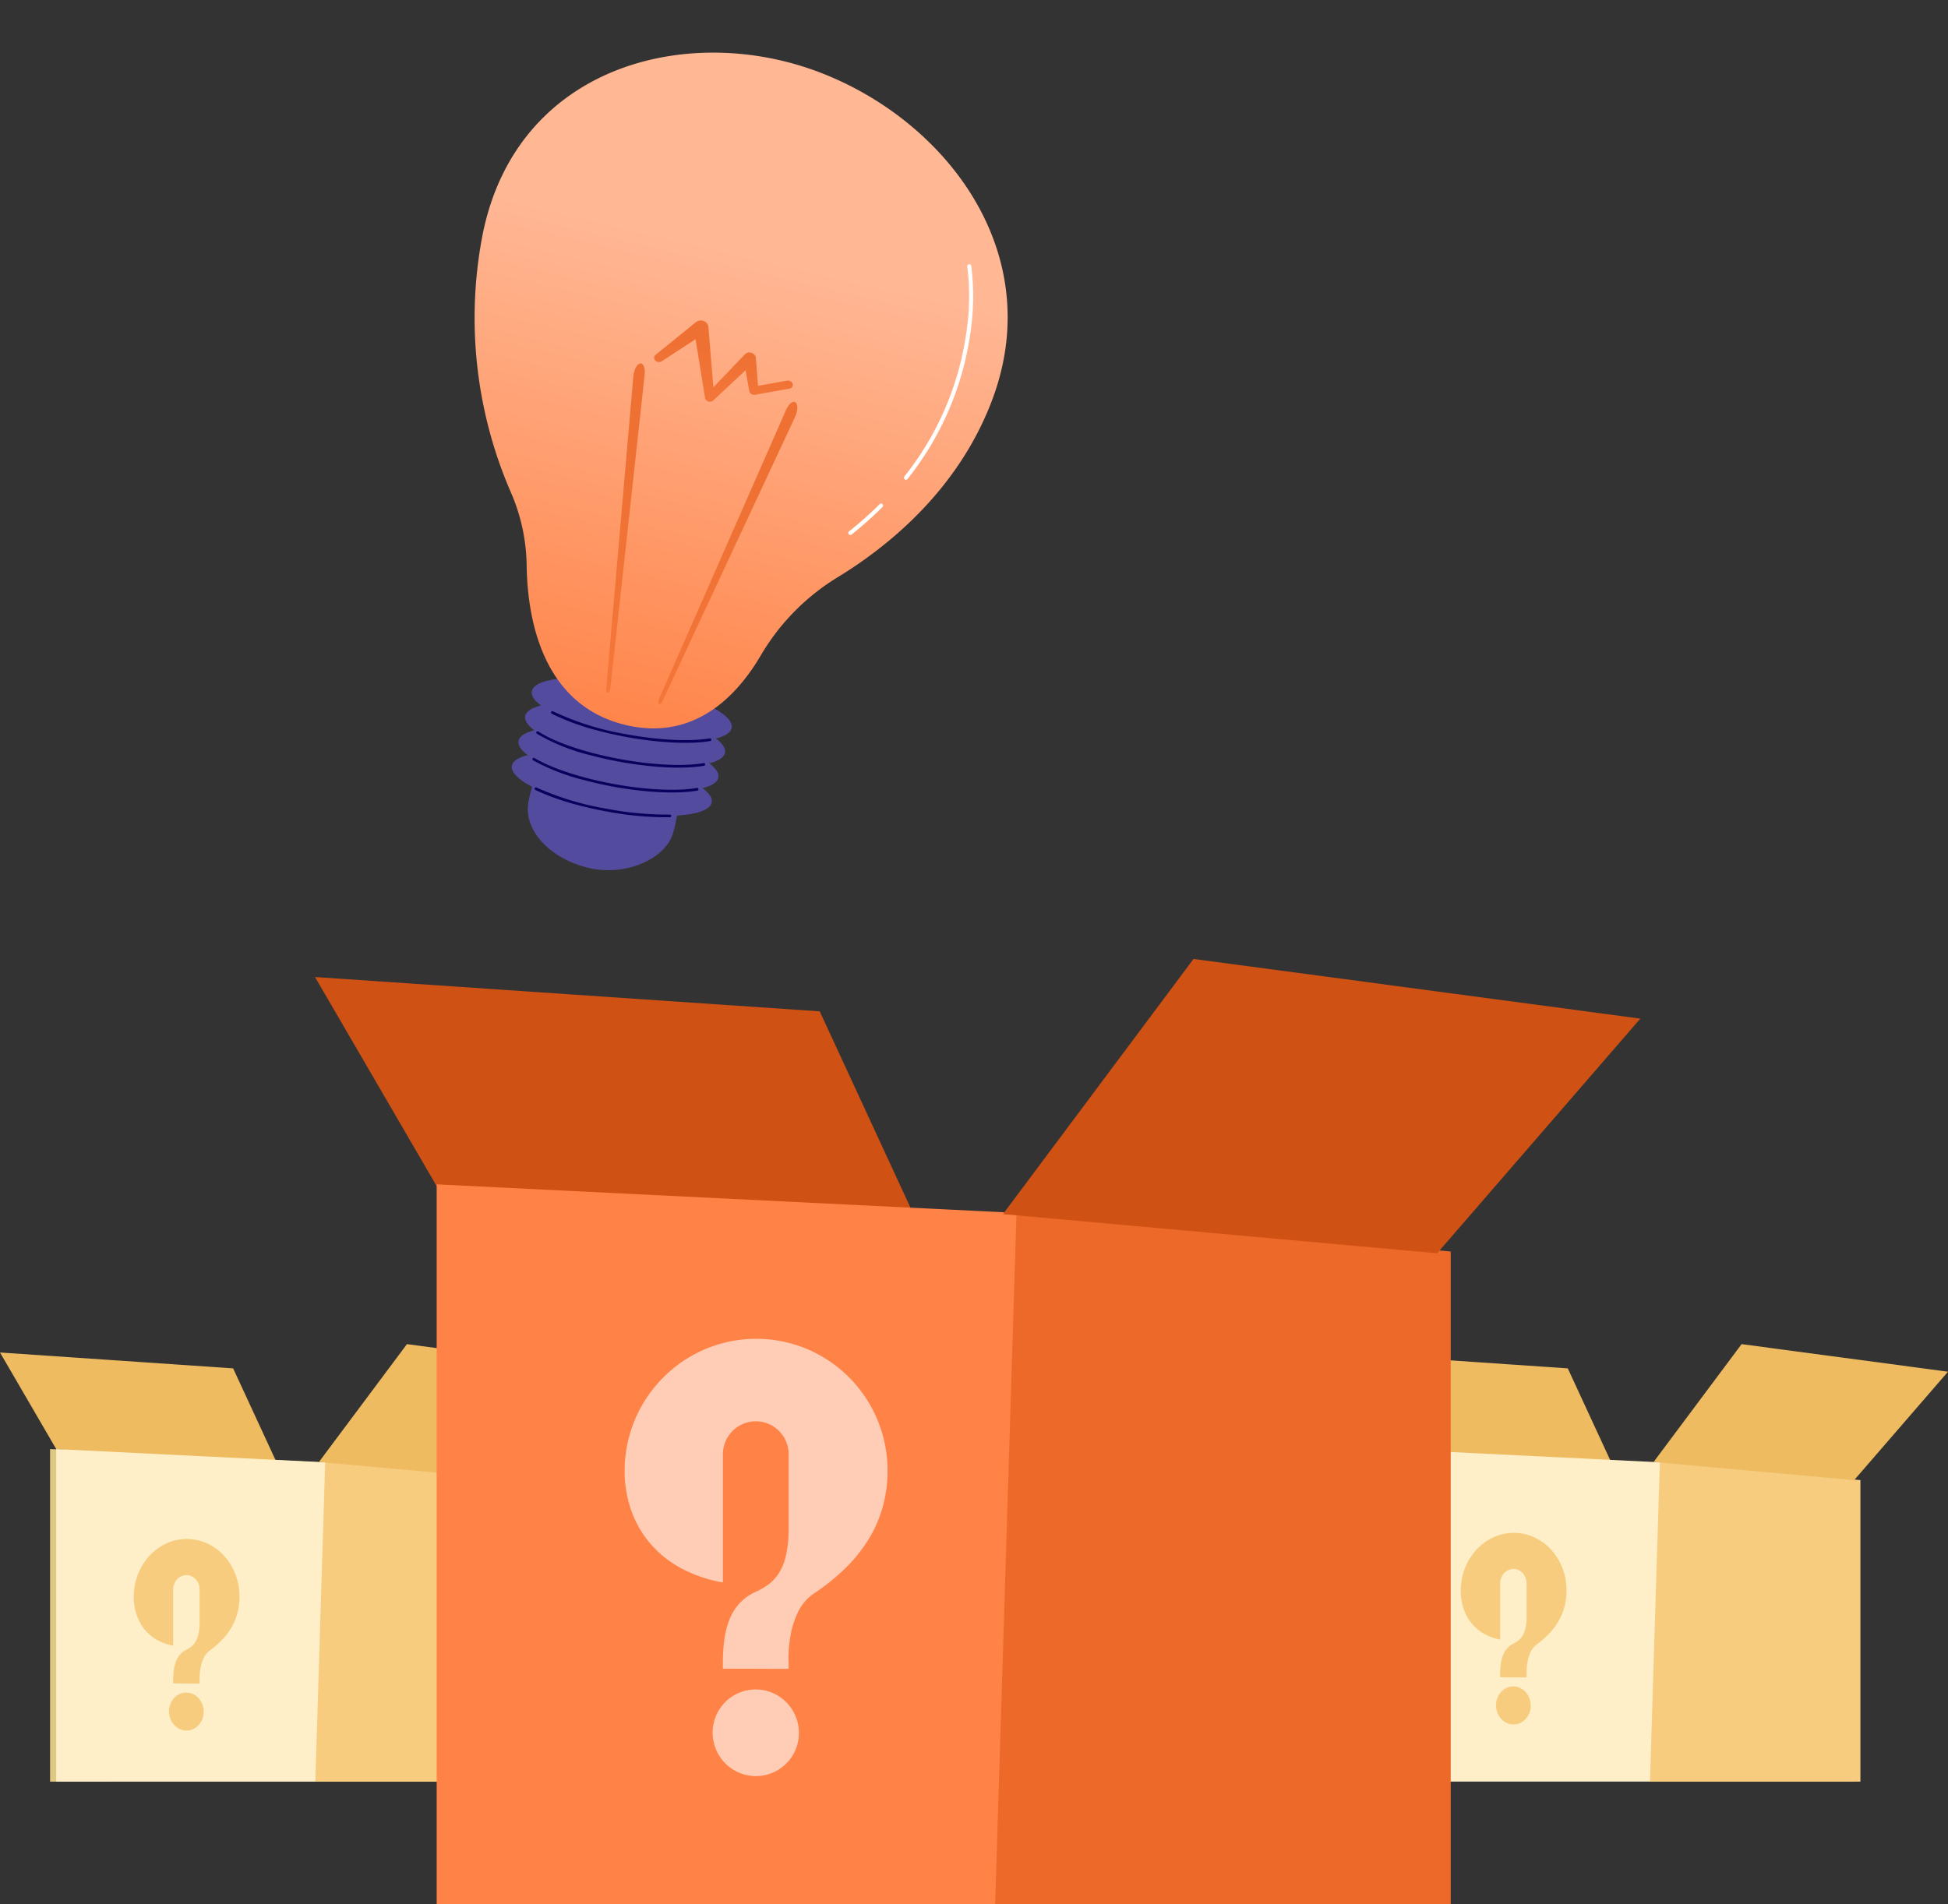 <svg xmlns="http://www.w3.org/2000/svg" width="317.634" height="310.559" viewBox="0 0 317.634 310.559">
    <rect x="0" y="0" width="317.634" height="310.559" fill="#333333" stroke="none"/>
    <defs>
        <linearGradient id="linear-gradient" x1=".517" x2=".499" y1="1.037" y2=".296" gradientUnits="objectBoundingBox">
            <stop offset="0" stop-color="#ff8246"/>
            <stop offset="1" stop-color="#ffb794"/>
        </linearGradient>
        <linearGradient id="linear-gradient-2" x1=".464" x2=".798" y1=".304" y2="2.219" gradientUnits="objectBoundingBox">
            <stop offset="0" stop-color="#ee7033"/>
            <stop offset="1" stop-color="#ff8246"/>
        </linearGradient>
        <style>
            .cls-2{fill:#eebb60}.cls-3{fill:#feefc8}.cls-4{fill:#f7cc7f}.cls-5{opacity:.6}.cls-6{fill:#fff}.cls-7{fill:#cf5113}.cls-10{fill:#534b9e}.cls-11{fill:#09005d}.cls-13{fill:url(#linear-gradient-2)}
        </style>
    </defs>
    <g id="그룹_3894" transform="translate(-814.366 -531.441)">
        <g id="그룹_3892">
            <g id="그룹_2693" transform="translate(1254.994 351.26)">
                <g id="그룹_2692" transform="translate(-440.628 389.92)">
                    <g id="그룹_2687">
                        <path id="패스_7571" fill="#dfc784" d="M-431.165 477.283v-54.232l44.754 2.2 30.788 2.857v49.172z" transform="translate(439.33 -396.463)"/>
                        <g id="그룹_2686" transform="translate(0 9.474)">
                            <path id="패스_7376" d="M-431.463 422.538l-9.165-15.751 38.015 2.589 7.494 16.214z" class="cls-2" transform="translate(440.628 -405.425)"/>
                            <path id="패스_7377" d="M-431.165 477.283v-54.232l44.754 2.2 30.788 2.857v49.172z" class="cls-3" transform="translate(440.33 -405.937)"/>
                            <path id="패스_7378" d="M-387.538 477.352h34.312V428.18l-30.788-2.857-1.915-.094z" class="cls-4" transform="translate(438.954 -406.006)"/>
                            <path id="패스_7379" d="M-386.932 424.6l14.353-19.223 33.655 4.5-15.3 17.678z" class="cls-2" transform="translate(438.935 -405.38)"/>
                        </g>
                        <g id="그룹_2928" class="cls-5" transform="translate(103.879)">
                            <path id="타원_376" d="M2.351 5.708a6.14 6.14 0 0 1 10.068-1.95 6.217 6.217 0 0 1 1.3 6.723 6.14 6.14 0 0 1-10.067 1.942 6.217 6.217 0 0 1-1.3-6.715z" class="cls-6" transform="translate(10.679 48.23)"/>
                            <path id="패스_10" d="M18.712.079A18.69 18.69 0 0 0 5.471 5.645 18.861 18.861 0 0 0 0 18.955a16.914 16.914 0 0 0 .849 5.361 14.95 14.95 0 0 0 2.583 4.721A15.285 15.285 0 0 0 7.805 32.7a19.605 19.605 0 0 0 6.22 2.171V16.577a4.725 4.725 0 0 1 2.861-4.345 4.687 4.687 0 0 1 6.514 4.325V27.15a17.248 17.248 0 0 1-.365 3.8 8.149 8.149 0 0 1-1 2.545 6.114 6.114 0 0 1-1.49 1.635 9.445 9.445 0 0 1-1.833 1.07 7.162 7.162 0 0 0-2.312 1.641 7.511 7.511 0 0 0-1.436 2.3 12.149 12.149 0 0 0-.736 2.865 23.791 23.791 0 0 0-.207 3.33v.838l9.379.026v-.839s-.029-.45-.009-1.167a18.591 18.591 0 0 1 .281-2.769 12.407 12.407 0 0 1 1.036-3.273 6.752 6.752 0 0 1 2.254-2.679 30.568 30.568 0 0 0 4.58-3.694 21.692 21.692 0 0 0 3.3-4.144 18.166 18.166 0 0 0 2-4.62 19.227 19.227 0 0 0 .671-5.122A18.81 18.81 0 0 0 26.02 1.531 18.607 18.607 0 0 0 18.712.079z" class="cls-6"/>
                        </g>
                        <g id="그룹_2929" transform="translate(21.806 41.172)">
                            <path id="타원_376-2" d="M1.079 2.852A3.092 3.092 0 0 1 1.7 1.837a2.8 2.8 0 0 1 .9-.65 2.6 2.6 0 0 1 2.172.013 2.847 2.847 0 0 1 .934.692 3.167 3.167 0 0 1 .6.995 3.369 3.369 0 0 1 .217 1.163 3.332 3.332 0 0 1-.217 1.207 3.09 3.09 0 0 1-.628 1.017 2.8 2.8 0 0 1-.906.649 2.6 2.6 0 0 1-2.165-.018 2.849 2.849 0 0 1-.931-.693 3.168 3.168 0 0 1-.6-.993 3.369 3.369 0 0 1-.212-1.163 3.332 3.332 0 0 1 .215-1.204z" class="cls-4" transform="translate(4.892 24.169)"/>
                            <path id="패스_10-2" d="M8.581.078a7.988 7.988 0 0 0-3.35.77A8.693 8.693 0 0 0 2.5 2.884a9.591 9.591 0 0 0-1.833 3A10.185 10.185 0 0 0 0 9.539a9.145 9.145 0 0 0 .389 2.676 7.686 7.686 0 0 0 1.183 2.357 7.189 7.189 0 0 0 2 1.828 8.521 8.521 0 0 0 2.854 1.086V8.337A2.547 2.547 0 0 1 6.6 7.42a2.4 2.4 0 0 1 .461-.751 2.173 2.173 0 0 1 .684-.509 1.993 1.993 0 0 1 1.675-.009 2.146 2.146 0 0 1 .686.5 2.37 2.37 0 0 1 .463.748 2.535 2.535 0 0 1 .17.918v5.3a9.371 9.371 0 0 1-.168 1.9 4.3 4.3 0 0 1-.46 1.274 2.981 2.981 0 0 1-.686.818 4.271 4.271 0 0 1-.844.534 3.311 3.311 0 0 0-1.06.823 3.818 3.818 0 0 0-.659 1.152 6.512 6.512 0 0 0-.338 1.433 12.942 12.942 0 0 0-.1 1.665v.419l4.311.018v-.42s-.013-.225 0-.584a10.1 10.1 0 0 1 .129-1.386 6.607 6.607 0 0 1 .477-1.638 3.324 3.324 0 0 1 1.038-1.341 14.374 14.374 0 0 0 2.111-1.85 10.782 10.782 0 0 0 1.523-2.078 9.543 9.543 0 0 0 .922-2.317 10.431 10.431 0 0 0 .31-2.569 10.143 10.143 0 0 0-.684-3.684 9.485 9.485 0 0 0-1.862-3 8.584 8.584 0 0 0-2.755-2A7.943 7.943 0 0 0 8.581.078z" class="cls-4"/>
                        </g>
                    </g>
                    <g id="그룹_2689" transform="translate(217.623 9.474)">
                        <g id="그룹_2688">
                            <path id="패스_7381" d="M-227.473 422.538l-9.165-15.751 38.015 2.589 7.494 16.214z" class="cls-2" transform="translate(236.638 -405.425)"/>
                            <path id="패스_7382" d="M-227.175 477.283v-54.232l44.754 2.2 30.788 2.857v49.172z" class="cls-3" transform="translate(236.34 -405.937)"/>
                            <path id="패스_7383" d="M-183.548 477.352h34.312V428.18l-30.788-2.857-1.915-.094z" class="cls-4" transform="translate(234.965 -406.006)"/>
                            <path id="패스_7384" d="M-182.942 424.6l14.353-19.223 33.655 4.5-15.3 17.678z" class="cls-2" transform="translate(234.945 -405.38)"/>
                        </g>
                        <g id="그룹_2930" transform="translate(20.561 30.698)">
                            <path id="타원_376-3" d="M1.079 2.852A3.092 3.092 0 0 1 1.7 1.837a2.8 2.8 0 0 1 .9-.65 2.6 2.6 0 0 1 2.172.013 2.847 2.847 0 0 1 .934.692 3.167 3.167 0 0 1 .6.995 3.369 3.369 0 0 1 .217 1.163 3.332 3.332 0 0 1-.217 1.207 3.09 3.09 0 0 1-.628 1.017 2.8 2.8 0 0 1-.906.649 2.6 2.6 0 0 1-2.165-.018 2.849 2.849 0 0 1-.931-.693 3.168 3.168 0 0 1-.6-.993 3.369 3.369 0 0 1-.212-1.163 3.332 3.332 0 0 1 .215-1.204z" class="cls-4" transform="translate(4.892 24.169)"/>
                            <path id="패스_10-3" d="M8.581.078a7.988 7.988 0 0 0-3.35.77A8.693 8.693 0 0 0 2.5 2.884a9.591 9.591 0 0 0-1.833 3A10.185 10.185 0 0 0 0 9.539a9.145 9.145 0 0 0 .389 2.676 7.686 7.686 0 0 0 1.183 2.357 7.189 7.189 0 0 0 2 1.828 8.521 8.521 0 0 0 2.854 1.086V8.337A2.547 2.547 0 0 1 6.6 7.42a2.4 2.4 0 0 1 .461-.751 2.173 2.173 0 0 1 .684-.509 1.993 1.993 0 0 1 1.675-.009 2.146 2.146 0 0 1 .686.5 2.37 2.37 0 0 1 .463.748 2.535 2.535 0 0 1 .17.918v5.3a9.371 9.371 0 0 1-.168 1.9 4.3 4.3 0 0 1-.46 1.274 2.981 2.981 0 0 1-.686.818 4.271 4.271 0 0 1-.844.534 3.311 3.311 0 0 0-1.06.823 3.818 3.818 0 0 0-.659 1.152 6.512 6.512 0 0 0-.338 1.433 12.942 12.942 0 0 0-.1 1.665v.419l4.311.018v-.42s-.013-.225 0-.584a10.1 10.1 0 0 1 .129-1.386 6.607 6.607 0 0 1 .477-1.638 3.324 3.324 0 0 1 1.038-1.341 14.374 14.374 0 0 0 2.111-1.85 10.782 10.782 0 0 0 1.523-2.078 9.543 9.543 0 0 0 .922-2.317 10.431 10.431 0 0 0 .31-2.569 10.143 10.143 0 0 0-.684-3.684 9.485 9.485 0 0 0-1.862-3 8.584 8.584 0 0 0-2.755-2A7.943 7.943 0 0 0 8.581.078z" class="cls-4"/>
                        </g>
                    </g>
                </g>
            </g>
            <g id="그룹_2691" transform="translate(865.727 687.832)">
                <g id="그룹_2690">
                    <path id="패스_7386" d="M-359.29 376.162l-19.841-34.1 82.3 5.6 16.223 35.1z" class="cls-7" transform="translate(379.131 -339.113)"/>
                    <path id="패스_7387" fill="#ff8246" d="M-361.191 490.3V372.894l96.885 4.771 66.651 6.184V490.3z" transform="translate(381.032 -336.132)"/>
                    <path id="패스_7388" fill="#ec692a" d="M-278.489 489.862h74.28v-106.45l-66.651-6.184-4.146-.2z" transform="translate(389.397 -335.694)"/>
                    <path id="패스_7389" d="M-277.34 381.011l31.072-41.616 72.858 9.734-33.132 38.27z" class="cls-7" transform="translate(389.519 -339.396)"/>
                </g>
                <g id="그룹_2926" class="cls-5" transform="translate(50.49 61.862)">
                    <path id="타원_376-4" d="M2.686 6.518A7.017 7.017 0 0 1 14.192 4.3a7.1 7.1 0 0 1 1.491 7.683 7.017 7.017 0 0 1-11.51 2.207 7.1 7.1 0 0 1-1.487-7.672z" class="cls-6" transform="translate(12.198 55.094)"/>
                    <path id="패스_10-4" d="M21.376.091A21.355 21.355 0 0 0 6.249 6.447 21.535 21.535 0 0 0 0 21.647a19.319 19.319 0 0 0 .97 6.123 17.084 17.084 0 0 0 2.95 5.394 17.473 17.473 0 0 0 4.995 4.182 22.414 22.414 0 0 0 7.106 2.484V18.935a5.4 5.4 0 0 1 3.27-4.963 5.357 5.357 0 0 1 7.448 4.944v12.1a19.693 19.693 0 0 1-.418 4.338 9.3 9.3 0 0 1-1.143 2.907 6.979 6.979 0 0 1-1.7 1.867 10.786 10.786 0 0 1-2.1 1.219 8.177 8.177 0 0 0-2.637 1.878 8.571 8.571 0 0 0-1.641 2.633 13.867 13.867 0 0 0-.841 3.272 27.164 27.164 0 0 0-.237 3.8v.957l10.718.03v-.958s-.033-.514-.011-1.334a21.225 21.225 0 0 1 .322-3.164 14.161 14.161 0 0 1 1.184-3.738 7.708 7.708 0 0 1 2.577-3.059 34.91 34.91 0 0 0 5.236-4.218 24.769 24.769 0 0 0 3.775-4.733A20.74 20.74 0 0 0 42.1 27.44a21.955 21.955 0 0 0 .767-5.853A21.5 21.5 0 0 0 29.729 1.749 21.275 21.275 0 0 0 21.376.091z" class="cls-6"/>
                </g>
            </g>
        </g>
        <g id="그룹_3487" transform="rotate(14.98 -308.256 635.67)">
            <path id="패스_8171" d="M1156.3 1346.643c-.064 4.406-5.72 9.1-12.255 9.1s-11.475-3.444-11.832-7.836c-.851-10.477 5.3-10.368 11.832-10.368s12.409-1.786 12.255 9.104z" class="cls-10" transform="translate(-265.89 -999)"/>
            <ellipse id="타원_478" cx="16.566" cy="4.33" class="cls-10" rx="16.566" ry="4.33" transform="rotate(-4.61 4648.866 -10535.832)"/>
            <ellipse id="타원_479" cx="16.566" cy="4.33" class="cls-10" rx="16.566" ry="4.33" transform="rotate(-4.61 4596.806 -10537.927)"/>
            <ellipse id="타원_480" cx="16.566" cy="4.33" class="cls-10" rx="16.566" ry="4.33" transform="rotate(-4.61 4544.746 -10540.023)"/>
            <ellipse id="타원_481" cx="16.566" cy="4.33" class="cls-10" rx="16.566" ry="4.33" transform="rotate(-4.61 4492.698 -10542.118)"/>
            <g id="그룹_3439" transform="translate(864.615 331.199)">
                <path id="패스_8172" d="M1144.081 1401.4a39.417 39.417 0 0 1-7.234-.591.219.219 0 0 1 .082-.43 47.186 47.186 0 0 0 12.05.38 51.783 51.783 0 0 0 10.106-1.743.219.219 0 0 1 .123.421 52.264 52.264 0 0 1-10.193 1.759c-1.696.134-3.354.204-4.934.204z" class="cls-11" transform="translate(-1134.569 -1385.315)"/>
                <path id="패스_8173" d="M1130.611 1351.626a34.419 34.419 0 0 1-8.882-.963.219.219 0 0 1 .12-.421c3.161.9 8.25 1.179 13.615.747 5.306-.428 10.255-1.5 13.238-2.88a.219.219 0 0 1 .183.4c-3.027 1.4-8.031 2.487-13.386 2.919-1.671.132-3.317.198-4.888.198z" class="cls-11" transform="translate(-1121.053 -1339.738)"/>
                <path id="패스_8174" d="M1126.154 1311.666a31.988 31.988 0 0 1-9.362-1.127.219.219 0 0 1 .137-.416c3.114 1.027 8.394 1.364 14.123.9 5.306-.428 10.255-1.5 13.238-2.881a.219.219 0 0 1 .184.4c-3.028 1.4-8.032 2.488-13.386 2.919-1.698.139-3.357.205-4.934.205z" class="cls-11" transform="translate(-1116.641 -1303.965)"/>
                <path id="패스_8175" d="M1138.853 1271.967a37.759 37.759 0 0 1-7.886-.717.219.219 0 1 1 .095-.427 45.67 45.67 0 0 0 12.66.506c5.259-.424 10.182-1.489 13.17-2.849a.219.219 0 0 1 .182.4c-3.032 1.38-8.01 2.459-13.317 2.887-1.678.133-3.328.2-4.904.2z" class="cls-11" transform="translate(-1129.31 -1268.459)"/>
            </g>
            <path id="패스_8176" fill="url(#linear-gradient)" d="M856.062 311.675a30.842 30.842 0 0 0-5.523-10.783 71.377 71.377 0 0 1-15.376-39.749c-1.586-27.624 22.914-41.455 45.271-39.577s44.416 18.523 42 44.223c-1.486 15.813-10.336 27.807-16.926 34.7a36.6 36.6 0 0 0-8.785 15.565c-1.978 7.14-6.684 16.038-17.87 16.581-14.474.696-20.486-12.796-22.791-20.96z"/>
            <path id="패스_8177" d="M1287.525 781.578l7.823-50.878c.162-1.051.679-1.757 1.155-1.577s.732 1.179.57 2.23c0 .028-.01.063-.015.09l-8.911 50.405c-.067.379-.259.618-.43.535s-.248-.438-.192-.805z" class="cls-13" transform="translate(-404.975 -454.458)"/>
            <path id="패스_8178" d="M1128.327 785.431l-7.822-50.878c-.162-1.051-.679-1.757-1.155-1.577s-.732 1.179-.57 2.23c0 .028.01.063.015.09l8.905 50.404c.067.379.26.619.43.535s.253-.435.197-.804z" class="cls-13" transform="translate(-253.896 -457.906)"/>
            <path id="패스_8179" d="M1165.807 650.21a.82.82 0 0 0-1.027-.267l-4.356 2.035-1.512-4.308a.925.925 0 0 0-.53-.533 1.077 1.077 0 0 0-1.339.413l-.007.014-3.582 6.531-3.324-9.3-.005-.015a1.064 1.064 0 0 0-.5-.567 1.3 1.3 0 0 0-1.645.324l-5.008 6.894a.6.6 0 0 0 .176.87.84.84 0 0 0 1.065-.116l4.409-4.919 3.97 8.845v.007a.7.7 0 0 0 .35.343.83.83 0 0 0 1.039-.269l3.831-6.148 1.442 3.109.013.028a.621.621 0 0 0 .036.066.819.819 0 0 0 1.026.266l5.17-2.416a.615.615 0 0 0 .308-.887z" class="cls-13" transform="translate(-275.49 -378.336)"/>
            <path id="패스_8180" d="M1505.422 853.206a.329.329 0 0 1-.264-.525 58.328 58.328 0 0 0 3.671-5.576.328.328 0 0 1 .569.328 59.024 59.024 0 0 1-3.712 5.639.329.329 0 0 1-.264.134z" class="cls-6" transform="translate(-599.743 -559.946)"/>
            <path id="패스_8181" d="M1566.789 488.606a.329.329 0 0 1-.3-.46 48.467 48.467 0 0 0 3.708-25.168 39.467 39.467 0 0 0-2.65-10.548.329.329 0 0 1 .6-.274 40.082 40.082 0 0 1 2.7 10.715 49.121 49.121 0 0 1-3.754 25.536.329.329 0 0 1-.304.199z" class="cls-6" transform="translate(-654.675 -206.39)"/>
        </g>
    </g>
</svg>
